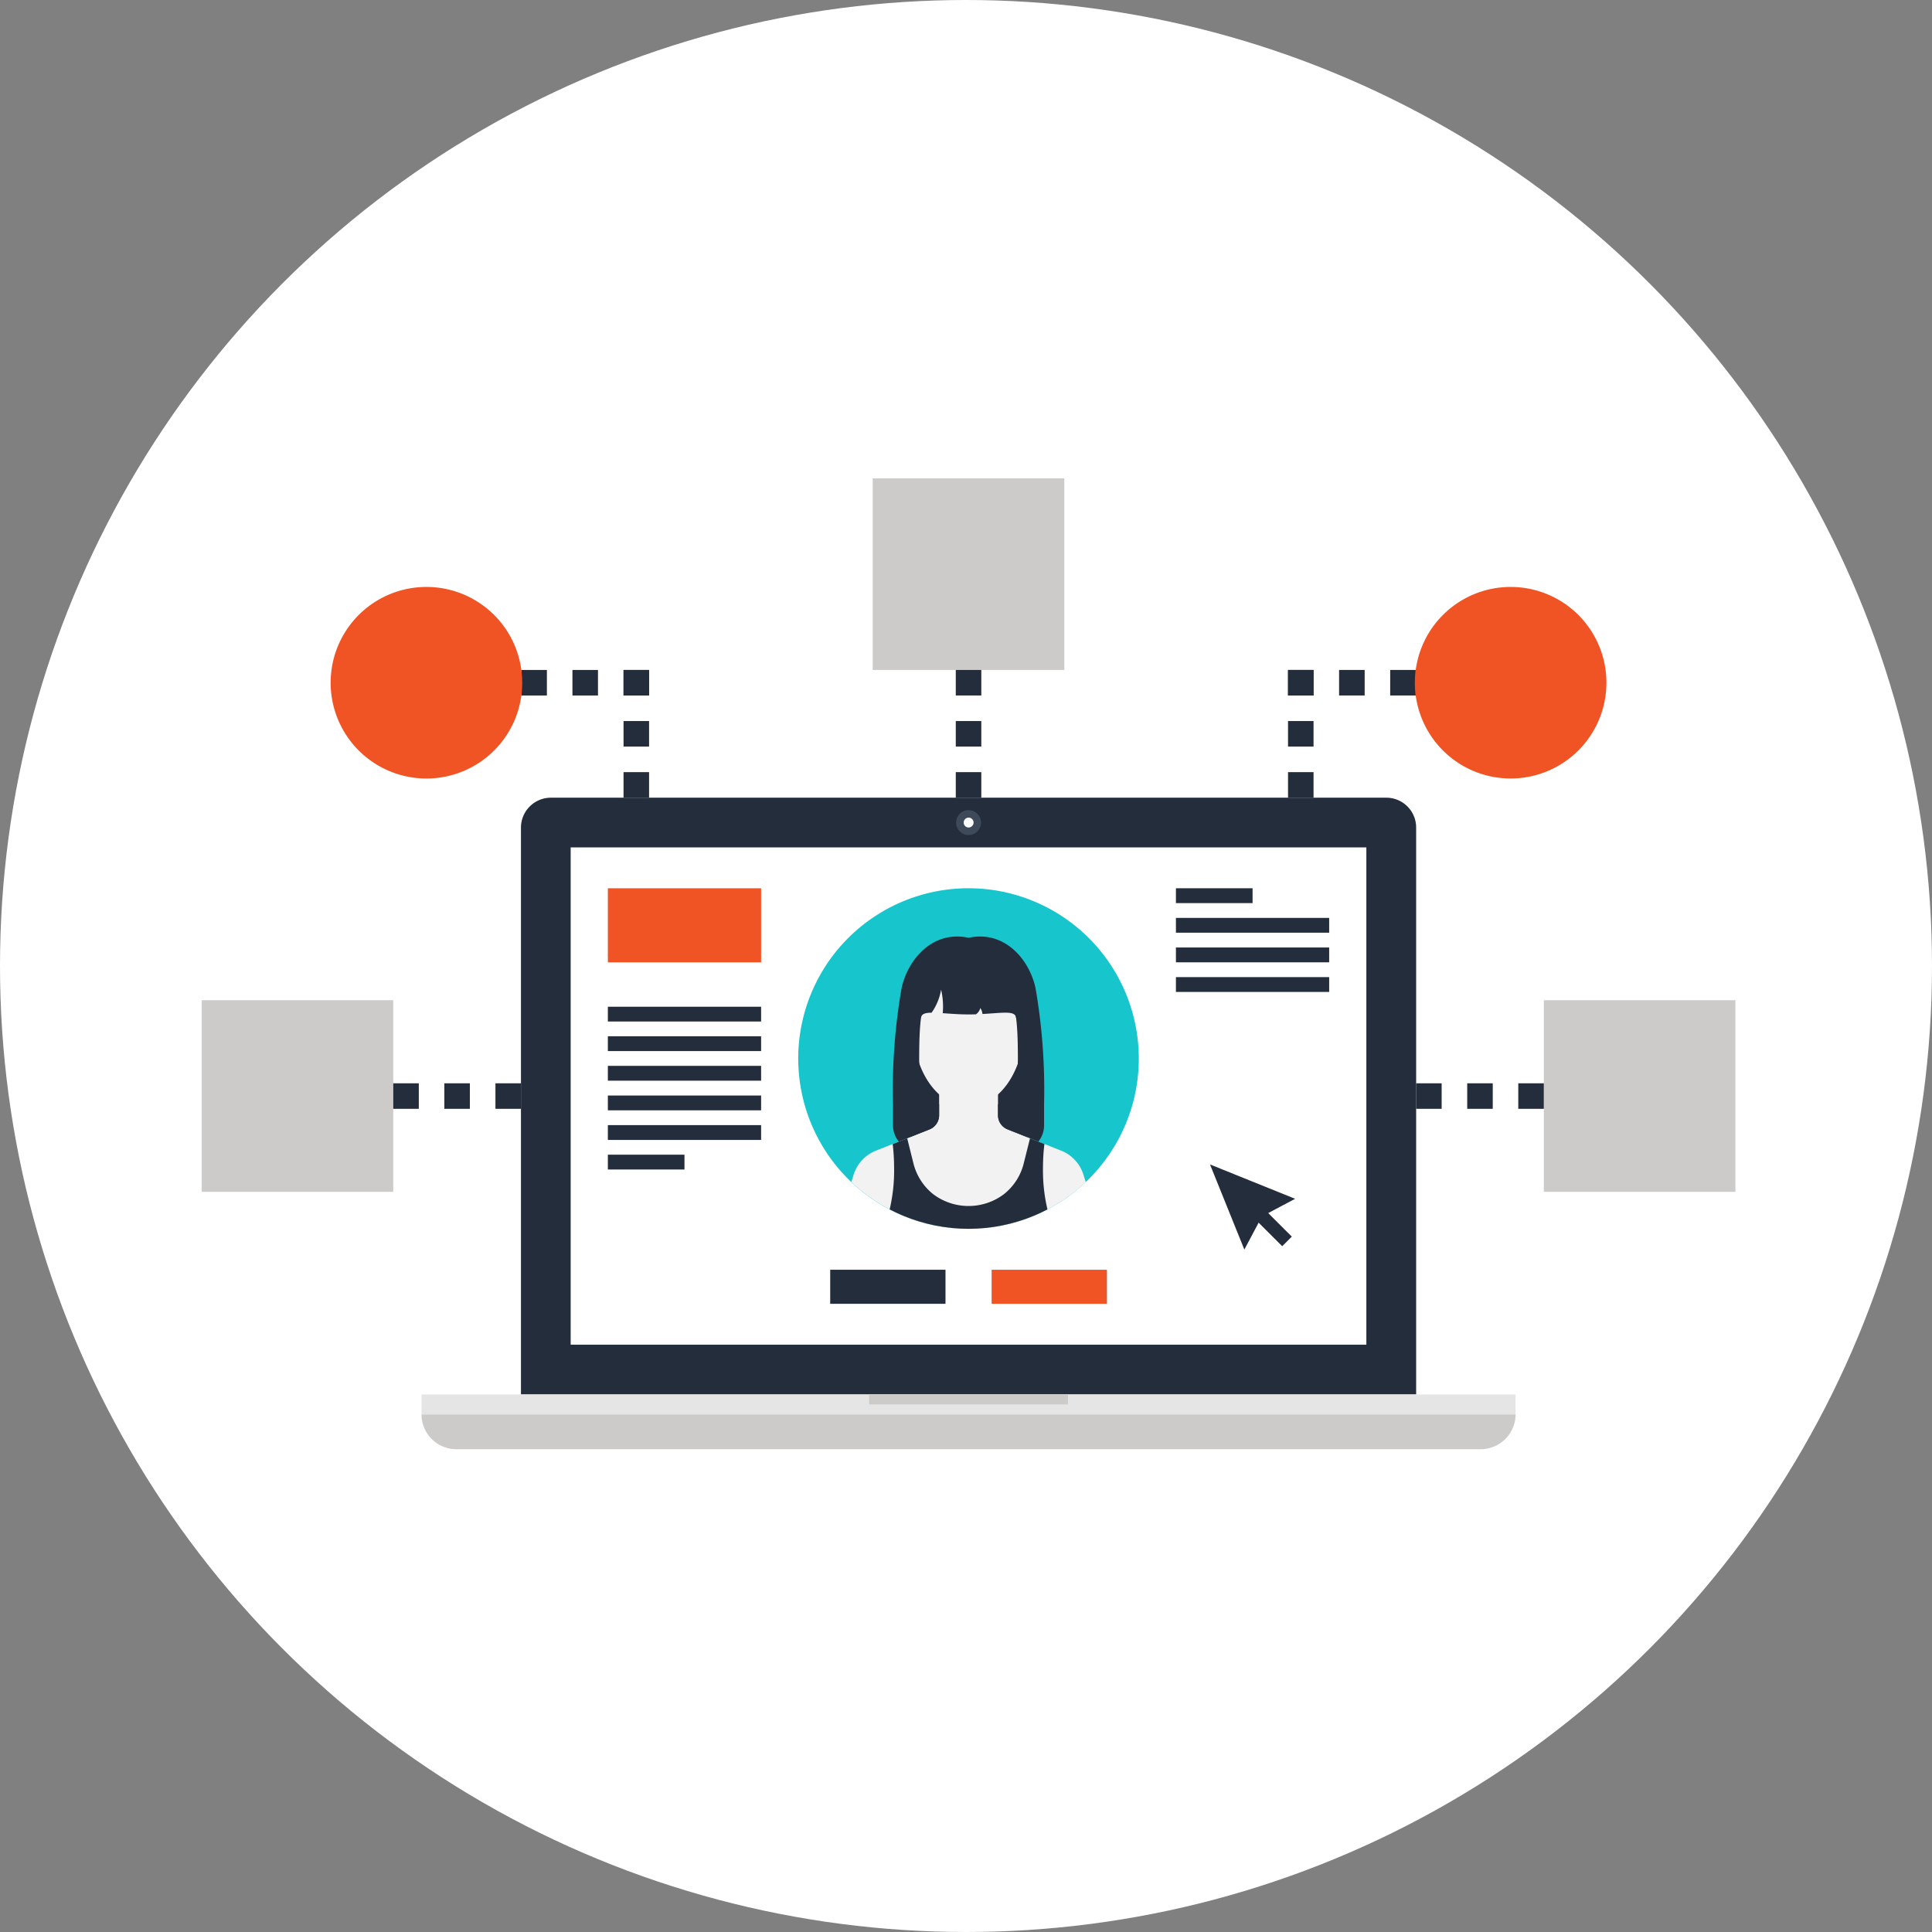 <svg xmlns="http://www.w3.org/2000/svg" xmlns:xlink="http://www.w3.org/1999/xlink" width="190" height="190" viewBox="0 0 190 190"><rect x="0" y="0" width="190" height="190" fill="#808080" stroke="none"/><defs><clipPath id="a"><rect width="150.833" height="95.472" fill="none"/></clipPath><clipPath id="b"><path d="M24.312,33.45A16.746,16.746,0,1,0,41.058,16.7,16.751,16.751,0,0,0,24.312,33.45" transform="translate(-24.312 -16.704)" fill="none"/></clipPath></defs><g transform="translate(-1020 -631)"><circle cx="95" cy="95" r="95" transform="translate(1020 631)" fill="#fff"/><g transform="translate(1039.833 678.045)"><rect width="18.841" height="18.841" transform="translate(131.993 51.322)" fill="#cccbca"/><rect width="2.51" height="2.51" transform="translate(119.434 59.491)" fill="#242d3c"/><rect width="2.512" height="2.51" transform="translate(124.458 59.491)" fill="#242d3c"/><rect width="2.512" height="2.51" transform="translate(129.48 59.491)" fill="#242d3c"/><rect width="18.841" height="18.841" transform="translate(0 51.322)" fill="#cccbca"/><rect width="2.512" height="2.51" transform="translate(18.841 59.491)" fill="#242d3c"/><rect width="2.512" height="2.51" transform="translate(23.865 59.491)" fill="#242d3c"/><rect width="2.51" height="2.51" transform="translate(28.89 59.491)" fill="#242d3c"/><rect width="18.841" height="18.841" transform="translate(65.995 0)" fill="#cccbca"/><rect width="2.51" height="2.512" transform="translate(74.162 18.84)" fill="#242d3c"/><rect width="2.51" height="2.512" transform="translate(74.162 23.865)" fill="#242d3c"/><rect width="2.51" height="2.512" transform="translate(74.162 28.89)" fill="#242d3c"/><rect width="2.51" height="2.512" transform="translate(106.836 18.84)" fill="#242d3c"/><rect width="2.51" height="2.512" transform="translate(106.836 23.865)" fill="#242d3c"/><rect width="2.51" height="2.512" transform="translate(106.836 28.89)" fill="#242d3c"/><rect width="2.512" height="2.512" transform="translate(116.883 18.84)" fill="#242d3c"/><rect width="2.515" height="2.512" transform="translate(111.858 18.84)" fill="#242d3c"/><rect width="2.51" height="2.512" transform="translate(106.836 18.84)" fill="#242d3c"/><g transform="translate(0 0.002)"><g clip-path="url(#a)"><path d="M68.276,13.843A9.419,9.419,0,1,1,58.86,4.424a9.417,9.417,0,0,1,9.417,9.419" transform="translate(69.872 6.251)" fill="#f15424"/><rect width="2.512" height="2.512" transform="translate(41.488 18.839)" fill="#242d3c"/><rect width="2.512" height="2.512" transform="translate(41.488 23.863)" fill="#242d3c"/><rect width="2.512" height="2.512" transform="translate(41.488 28.888)" fill="#242d3c"/><rect width="2.512" height="2.512" transform="translate(31.439 18.839)" fill="#242d3c"/><rect width="2.512" height="2.512" transform="translate(36.463 18.839)" fill="#242d3c"/><rect width="2.512" height="2.512" transform="translate(41.488 18.839)" fill="#242d3c"/><path d="M5.256,13.843a9.42,9.42,0,1,0,9.419-9.419,9.418,9.418,0,0,0-9.419,9.419" transform="translate(7.428 6.251)" fill="#f15424"/><path d="M13.011,71.7V15.944a2.946,2.946,0,0,1,2.937-2.932H98.112a2.933,2.933,0,0,1,2.935,2.932V71.7Z" transform="translate(18.389 18.389)" fill="#242d3c"/><rect width="78.25" height="48.906" transform="translate(36.289 36.289)" fill="#fff"/><path d="M33.194,14.74a1.225,1.225,0,1,1-1.228-1.221,1.229,1.229,0,0,1,1.228,1.221" transform="translate(43.452 19.106)" fill="#3e4959"/><path d="M32.029,14.309a.492.492,0,0,1-.495.487.486.486,0,1,1,.495-.487" transform="translate(43.883 19.537)" fill="#fff"/><rect width="107.594" height="1.96" transform="translate(21.621 90.09)" fill="#e6e5e5"/><path d="M116.553,38.143a3.436,3.436,0,0,1-3.429,3.422H12.379a3.419,3.419,0,0,1-3.42-3.422Z" transform="translate(12.662 53.908)" fill="#cccbca"/><rect width="19.56" height="0.98" transform="translate(65.638 90.09)" fill="#cccbca"/><path d="M44.468,36.329l-3.379-8.372,8.372,3.379L46.2,33.066Z" transform="translate(58.073 39.511)" fill="#242d3c"/><rect width="1.334" height="3.943" transform="translate(103.473 72.725) rotate(-45.073)" fill="#242d3c"/><rect width="7.537" height="1.46" transform="translate(95.812 40.308)" fill="#242d3c"/><rect width="15.071" height="1.455" transform="translate(95.812 43.223)" fill="#242d3c"/><rect width="15.071" height="1.458" transform="translate(95.812 46.133)" fill="#242d3c"/><rect width="15.071" height="1.458" transform="translate(95.812 49.046)" fill="#242d3c"/><path d="M57.8,33.45A16.746,16.746,0,1,1,41.06,16.7,16.748,16.748,0,0,1,57.8,33.45" transform="translate(34.36 23.607)" fill="#16c6cc"/></g></g><g transform="translate(58.673 40.313)"><g clip-path="url(#b)"><path d="M39.782,21.234H29.535l-.7,14.9H40.487Z" transform="translate(-17.915 -10.301)" fill="#242d3c"/><path d="M27.415,34.177l-.022.077-.7,2.223h0l-.917,2.9H52.213l-.917-2.9-1.009-3.186a3.743,3.743,0,0,0-2.165-2.343l-5.295-2.1a1.531,1.531,0,0,1-.681-.55,1.468,1.468,0,0,1-.256-.833v-2.58H36.1v2.58a1.47,1.47,0,0,1-.258.833,1.506,1.506,0,0,1-.676.55l-5.3,2.1a3.767,3.767,0,0,0-2.17,2.343Z" transform="translate(-22.249 -5.14)" fill="#f2f2f2"/><path d="M34.429,19.453c-3.171,0-5.425,2.31-5.425,7.2,0,4.139,2.425,7.629,5.425,7.629s5.425-3.49,5.425-7.629c0-4.892-2.261-7.2-5.425-7.2" transform="translate(-17.681 -12.819)" fill="#f2f2f2"/><path d="M39.12,19.564H29.385s-.69,4.858.191,5.852c.036-.4.4-.516,1.04-.519a5.494,5.494,0,0,0,.934-2.273,7.281,7.281,0,0,1,.162,2.319c.693.048,1.54.121,2.544.125.256,0,.5-.007.726-.012a1.1,1.1,0,0,0,.425-.618,1.208,1.208,0,0,1,.212.586c2.078-.113,3.241-.357,3.306.391.891-.994.2-5.852.2-5.852" transform="translate(-17.506 -12.662)" fill="#242d3c"/><path d="M31.773,37.633a1.506,1.506,0,0,0,.676-.55,1.489,1.489,0,0,0,.258-.833v-1.1H31.075a33.515,33.515,0,0,1-.328-4.491c0-4.247.292-5.838,1.467-7.274a6.555,6.555,0,0,1,3.391-2.228,6.55,6.55,0,0,1,3.383,2.228c1.18,1.436,1.465,3.026,1.465,7.274a32.748,32.748,0,0,1-.331,4.491H38.5v1.1a1.483,1.483,0,0,0,.253.833,1.55,1.55,0,0,0,.683.55l3.031,1.2a2.552,2.552,0,0,0,.562-1.593V35.152a58.52,58.52,0,0,0-.849-11.459c-.649-2.874-3.106-5.65-6.574-4.9-3.473-.751-5.925,2.025-6.581,4.9a58.151,58.151,0,0,0-.852,11.459v2.092a2.52,2.52,0,0,0,.572,1.593Z" transform="translate(-18.857 -13.925)" fill="#242d3c"/><path d="M27.675,36.545H44.93a16.678,16.678,0,0,1-1.306-6.772,19.6,19.6,0,0,1,.14-2.319h0l-1.417-.562-.613,2.452a5.544,5.544,0,0,1-1.979,3.063,5.778,5.778,0,0,1-6.9,0,5.575,5.575,0,0,1-1.974-3.063l-.611-2.452-1.414.562h-.012a20.13,20.13,0,0,1,.138,2.319,16.68,16.68,0,0,1-1.3,6.772" transform="translate(-19.559 -2.305)" fill="#242d3c"/></g></g><g transform="translate(0 0.002)"><g clip-path="url(#a)"><rect width="11.338" height="3.35" transform="translate(61.813 77.825)" fill="#242d3c"/><rect width="11.338" height="3.35" transform="translate(77.688 77.825)" fill="#f15424"/><rect width="15.071" height="1.458" transform="translate(39.946 57.773)" fill="#242d3c"/><rect width="15.071" height="1.458" transform="translate(39.946 54.862)" fill="#242d3c"/><rect width="15.071" height="1.453" transform="translate(39.946 51.959)" fill="#242d3c"/><rect width="15.071" height="1.455" transform="translate(39.946 60.691)" fill="#242d3c"/><rect width="15.071" height="1.458" transform="translate(39.946 63.601)" fill="#242d3c"/><rect width="7.534" height="1.458" transform="translate(39.946 66.509)" fill="#242d3c"/><rect width="15.071" height="7.283" transform="translate(39.946 40.31)" fill="#f15424"/></g></g></g></g></svg>